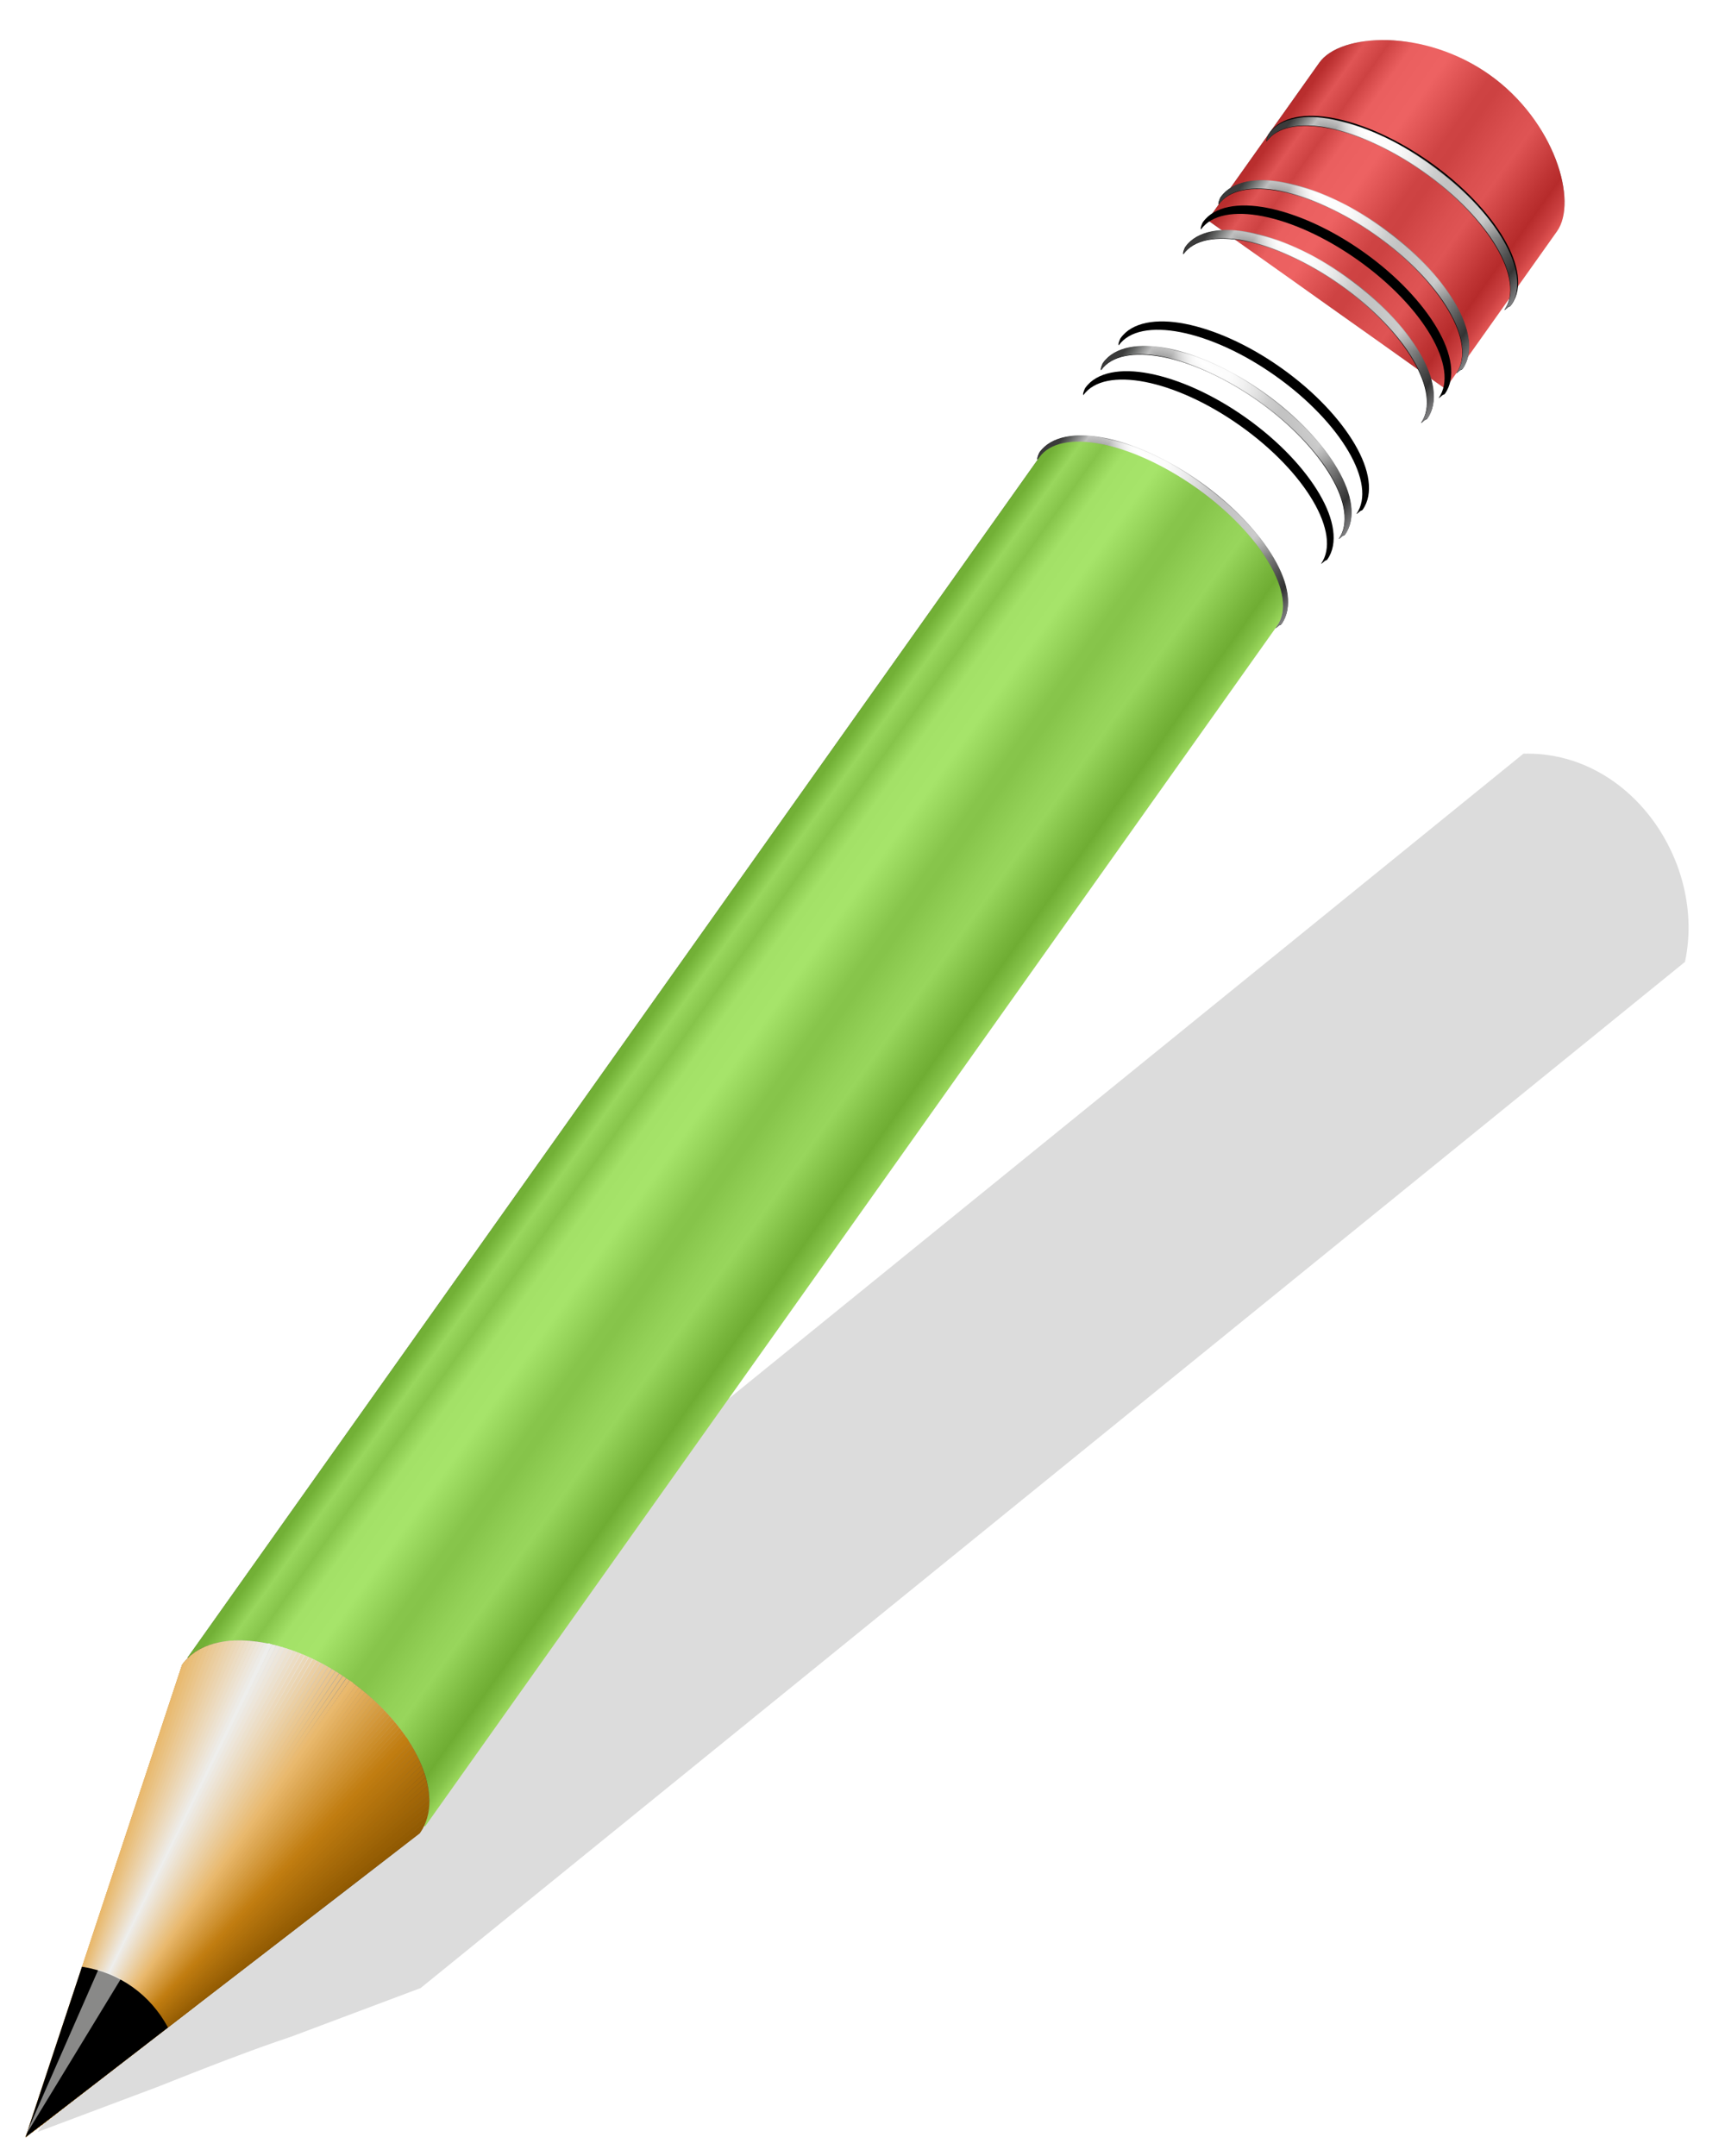 <?xml version="1.0" encoding="UTF-8"?>
<svg viewBox="0 0 400 500" xmlns="http://www.w3.org/2000/svg" xmlns:xlink="http://www.w3.org/1999/xlink">
 <defs>
  <clipPath id="l">
   <path d="m75.2 372.5 70.569 27.5c6.861 0 12.438-12.32 12.438-27.5s-5.576-27.5-12.438-27.5l-70.569 27.5z"/>
  </clipPath>
  <clipPath id="k">
   <path d="m20.944 568.1c29.395-11.077 60.809-18.38 87.841-33.876l376.04-32.61c19.909 13.562 33.488 103.01 15.815 116.35l-391.3-20.053c-27.865-14.21-58.902-19.965-88.405-29.809z"/>
  </clipPath>
  <filter id="a">
   <feGaussianBlur stdDeviation=".351"/>
  </filter>
  <filter id="j">
   <feGaussianBlur stdDeviation="3.312"/>
  </filter>
  <linearGradient id="f">
   <stop stop-color="#fff" offset="0"/>
   <stop stop-color="#fff" stop-opacity="0" offset="1"/>
  </linearGradient>
  <linearGradient id="d">
   <stop stop-color="#383838" offset="0"/>
   <stop stop-color="#3b3b3b" offset=".058"/>
   <stop stop-color="#626463" offset=".08"/>
   <stop stop-color="#bfbfbf" offset=".124"/>
   <stop stop-color="#808080" offset=".189"/>
   <stop stop-color="#e0e0e0" offset=".258"/>
   <stop stop-color="#ececec" offset=".374"/>
   <stop stop-color="#828282" offset=".526"/>
   <stop stop-color="#818181" offset=".573"/>
   <stop stop-color="#acacac" offset=".674"/>
   <stop stop-color="#bcbcbc" offset=".738"/>
   <stop stop-color="#505050" offset=".865"/>
   <stop stop-color="#333" offset=".908"/>
   <stop stop-color="#7a7a7c" offset=".963"/>
   <stop stop-color="#c9c6c1" offset="1"/>
  </linearGradient>
  <linearGradient id="e" x2="0" y1="442.77" y2="500.01" gradientUnits="userSpaceOnUse" xlink:href="#d"/>
  <linearGradient id="c" x2="0" y1="443.01" y2="502.35" gradientUnits="userSpaceOnUse" xlink:href="#d"/>
  <linearGradient id="i" x2="0" y1="443.51" y2="502.85" gradientUnits="userSpaceOnUse" xlink:href="#d"/>
  <linearGradient id="h" x2="0" y1="382.77" y2="440.01" gradientUnits="userSpaceOnUse" xlink:href="#d"/>
  <radialGradient id="b" cx="508.3" cy="471.4" r="7.133" fx="506.25" fy="469.36" gradientTransform="matrix(1 0 0 3.925 0 -1382.3)" gradientUnits="userSpaceOnUse" xlink:href="#f"/>
  <radialGradient id="g" cx="508.3" cy="471.4" r="7.133" fx="506.25" fy="469.36" gradientTransform="matrix(1 0 0 3.925 22.461 -1381.8)" gradientUnits="userSpaceOnUse" xlink:href="#f"/>
 </defs>
 <path transform="matrix(.786 -.638 .67 .887 -388.33 3.866)" d="m20.944 568.1 89.694-27.949 372.42 1e-5c19.909 13.562 18.454 41.66 0.781 55l-373-1e-5 -89.893-27.051z" clip-path="url(#k)" filter="url(#j)" opacity=".369"/>
 <g transform="matrix(.711 -1.002 1.002 .711 -519.89 233.57)">
  <g transform="translate(-131.2)">
   <path d="m629.12 445v55h36.438c6.861 0 16.734-12.32 16.734-27.5s-9.873-27.5-16.734-27.5h-36.438z" fill="url(#e)"/>
   <path d="m629.12 445v55h36.438c6.861 0 16.734-12.32 16.734-27.5s-9.873-27.5-16.734-27.5h-36.438z" fill="#ef2929" opacity=".7"/>
  </g>
  <path d="m425.75 445v55h91.308c6.861 0 12.438-12.32 12.438-27.5s-5.576-27.5-12.438-27.5h-91.308z" fill="url(#e)"/>
  <g transform="translate(-51.562)">
   <path d="m495.3 444.5c-0.249 0.027-1.27 0.25-1.266 0.5 6.847 0.037 12.406 12.343 12.406 27.5s-5.559 27.463-12.406 27.5c-0.001 0.115 0.88 0.239 0.985 0.344s0.229 0.157 0.344 0.156c1.858 0 3.606-0.861 5.156-2.312s2.918-3.502 4.062-6.031c2.29-5.061 3.719-12.007 3.719-19.656s-1.429-14.595-3.719-19.656c-1.144-2.53-2.51-4.578-4.062-6.031s-3.298-2.312-5.156-2.312h-0.062z" filter="url(#a)"/>
   <path d="m495.4 444.5c-0.249 0.027-1.27 0.25-1.266 0.5 6.847 0.037 12.406 12.343 12.406 27.5s-5.559 27.463-12.406 27.5c-0.001 0.115 0.88 0.239 0.985 0.344s0.229 0.157 0.344 0.156c1.858 0 3.606-0.861 5.156-2.312s2.918-3.502 4.062-6.031c2.29-5.061 3.719-12.007 3.719-19.656s-1.429-14.595-3.719-19.656c-1.144-2.53-2.51-4.578-4.062-6.031s-3.298-2.312-5.156-2.312h-0.062z" fill="url(#c)"/>
   <path d="m495.3 444.5c-0.249 0.027-1.27 0.25-1.266 0.5 6.847 0.037 12.406 12.343 12.406 27.5s-5.559 27.463-12.406 27.5c-0.001 0.115 0.88 0.239 0.985 0.344s0.229 0.157 0.344 0.156c1.858 0 3.606-0.861 5.156-2.312s2.918-3.502 4.062-6.031c2.29-5.061 3.719-12.007 3.719-19.656s-1.429-14.595-3.719-19.656c-1.144-2.53-2.51-4.578-4.062-6.031s-3.298-2.312-5.156-2.312h-0.062z" fill="url(#b)"/>
  </g>
  <g transform="translate(-36.612)">
   <path d="m495.3 444.5c-0.249 0.027-1.27 0.25-1.266 0.5 6.847 0.037 12.406 12.343 12.406 27.5s-5.559 27.463-12.406 27.5c-0.001 0.115 0.88 0.239 0.985 0.344s0.229 0.157 0.344 0.156c1.858 0 3.606-0.861 5.156-2.312s2.918-3.502 4.062-6.031c2.29-5.061 3.719-12.007 3.719-19.656s-1.429-14.595-3.719-19.656c-1.144-2.53-2.51-4.578-4.062-6.031s-3.298-2.312-5.156-2.312h-0.062z" filter="url(#a)"/>
   <path d="m495.4 444.5c-0.249 0.027-1.27 0.25-1.266 0.5 6.847 0.037 12.406 12.343 12.406 27.5s-5.559 27.463-12.406 27.5c-0.001 0.115 0.88 0.239 0.985 0.344s0.229 0.157 0.344 0.156c1.858 0 3.606-0.861 5.156-2.312s2.918-3.502 4.062-6.031c2.29-5.061 3.719-12.007 3.719-19.656s-1.429-14.595-3.719-19.656c-1.144-2.53-2.51-4.578-4.062-6.031s-3.298-2.312-5.156-2.312h-0.062z" fill="url(#c)"/>
   <path d="m495.3 444.5c-0.249 0.027-1.27 0.25-1.266 0.5 6.847 0.037 12.406 12.343 12.406 27.5s-5.559 27.463-12.406 27.5c-0.001 0.115 0.88 0.239 0.985 0.344s0.229 0.157 0.344 0.156c1.858 0 3.606-0.861 5.156-2.312s2.918-3.502 4.062-6.031c2.29-5.061 3.719-12.007 3.719-19.656s-1.429-14.595-3.719-19.656c-1.144-2.53-2.51-4.578-4.062-6.031s-3.298-2.312-5.156-2.312h-0.062z" fill="url(#b)"/>
  </g>
  <g transform="translate(-30.851)">
   <path d="m495.3 444.5c-0.249 0.027-1.27 0.25-1.266 0.5 6.847 0.037 12.406 12.343 12.406 27.5s-5.559 27.463-12.406 27.5c-0.001 0.115 0.88 0.239 0.985 0.344s0.229 0.157 0.344 0.156c1.858 0 3.606-0.861 5.156-2.312s2.918-3.502 4.062-6.031c2.29-5.061 3.719-12.007 3.719-19.656s-1.429-14.595-3.719-19.656c-1.144-2.53-2.51-4.578-4.062-6.031s-3.298-2.312-5.156-2.312h-0.062z" filter="url(#a)"/>
   <path d="m495.4 444.5c-0.249 0.027-1.27 0.25-1.266 0.5 6.847 0.037 12.406 12.343 12.406 27.5s-5.559 27.463-12.406 27.5c-0.001 0.115 0.88 0.239 0.985 0.344s0.229 0.157 0.344 0.156c1.858 0 3.606-0.861 5.156-2.312s2.918-3.502 4.062-6.031c2.29-5.061 3.719-12.007 3.719-19.656s-1.429-14.595-3.719-19.656c-1.144-2.53-2.51-4.578-4.062-6.031s-3.298-2.312-5.156-2.312h-0.062z" fill="url(#c)"/>
   <path d="m495.3 444.5c-0.249 0.027-1.27 0.25-1.266 0.5 6.847 0.037 12.406 12.343 12.406 27.5s-5.559 27.463-12.406 27.5c-0.001 0.115 0.88 0.239 0.985 0.344s0.229 0.157 0.344 0.156c1.858 0 3.606-0.861 5.156-2.312s2.918-3.502 4.062-6.031c2.29-5.061 3.719-12.007 3.719-19.656s-1.429-14.595-3.719-19.656c-1.144-2.53-2.51-4.578-4.062-6.031s-3.298-2.312-5.156-2.312h-0.062z" fill="url(#b)"/>
  </g>
  <g transform="translate(-25.089)">
   <path d="m495.3 444.5c-0.249 0.027-1.27 0.25-1.266 0.5 6.847 0.037 12.406 12.343 12.406 27.5s-5.559 27.463-12.406 27.5c-0.001 0.115 0.88 0.239 0.985 0.344s0.229 0.157 0.344 0.156c1.858 0 3.606-0.861 5.156-2.312s2.918-3.502 4.062-6.031c2.29-5.061 3.719-12.007 3.719-19.656s-1.429-14.595-3.719-19.656c-1.144-2.53-2.51-4.578-4.062-6.031s-3.298-2.312-5.156-2.312h-0.062z" filter="url(#a)"/>
   <path d="m495.4 444.5c-0.249 0.027-1.27 0.25-1.266 0.5 6.847 0.037 12.406 12.343 12.406 27.5s-5.559 27.463-12.406 27.5c-0.001 0.115 0.88 0.239 0.985 0.344s0.229 0.157 0.344 0.156c1.858 0 3.606-0.861 5.156-2.312s2.918-3.502 4.062-6.031c2.29-5.061 3.719-12.007 3.719-19.656s-1.429-14.595-3.719-19.656c-1.144-2.53-2.51-4.578-4.062-6.031s-3.298-2.312-5.156-2.312h-0.062z" fill="url(#c)"/>
   <path d="m495.3 444.5c-0.249 0.027-1.27 0.25-1.266 0.5 6.847 0.037 12.406 12.343 12.406 27.5s-5.559 27.463-12.406 27.5c-0.001 0.115 0.88 0.239 0.985 0.344s0.229 0.157 0.344 0.156c1.858 0 3.606-0.861 5.156-2.312s2.918-3.502 4.062-6.031c2.29-5.061 3.719-12.007 3.719-19.656s-1.429-14.595-3.719-19.656c-1.144-2.53-2.51-4.578-4.062-6.031s-3.298-2.312-5.156-2.312h-0.062z" fill="url(#b)"/>
  </g>
  <g transform="translate(-4.019)">
   <path d="m495.3 444.5c-0.249 0.027-1.27 0.25-1.266 0.5 6.847 0.037 12.406 12.343 12.406 27.5s-5.559 27.463-12.406 27.5c-0.001 0.115 0.88 0.239 0.985 0.344s0.229 0.157 0.344 0.156c1.858 0 3.606-0.861 5.156-2.312s2.918-3.502 4.062-6.031c2.29-5.061 3.719-12.007 3.719-19.656s-1.429-14.595-3.719-19.656c-1.144-2.53-2.51-4.578-4.062-6.031s-3.298-2.312-5.156-2.312h-0.062z" filter="url(#a)"/>
   <path d="m495.4 444.5c-0.249 0.027-1.27 0.25-1.266 0.5 6.847 0.037 12.406 12.343 12.406 27.5s-5.559 27.463-12.406 27.5c-0.001 0.115 0.88 0.239 0.985 0.344s0.229 0.157 0.344 0.156c1.858 0 3.606-0.861 5.156-2.312s2.918-3.502 4.062-6.031c2.29-5.061 3.719-12.007 3.719-19.656s-1.429-14.595-3.719-19.656c-1.144-2.53-2.51-4.578-4.062-6.031s-3.298-2.312-5.156-2.312h-0.062z" fill="url(#c)"/>
   <path d="m495.3 444.5c-0.249 0.027-1.27 0.25-1.266 0.5 6.847 0.037 12.406 12.343 12.406 27.5s-5.559 27.463-12.406 27.5c-0.001 0.115 0.88 0.239 0.985 0.344s0.229 0.157 0.344 0.156c1.858 0 3.606-0.861 5.156-2.312s2.918-3.502 4.062-6.031c2.29-5.061 3.719-12.007 3.719-19.656s-1.429-14.595-3.719-19.656c-1.144-2.53-2.51-4.578-4.062-6.031s-3.298-2.312-5.156-2.312h-0.062z" fill="url(#b)"/>
  </g>
  <g transform="translate(1.742)">
   <path d="m495.3 444.5c-0.249 0.027-1.27 0.25-1.266 0.5 6.847 0.037 12.406 12.343 12.406 27.5s-5.559 27.463-12.406 27.5c-0.001 0.115 0.88 0.239 0.985 0.344s0.229 0.157 0.344 0.156c1.858 0 3.606-0.861 5.156-2.312s2.918-3.502 4.062-6.031c2.29-5.061 3.719-12.007 3.719-19.656s-1.429-14.595-3.719-19.656c-1.144-2.53-2.51-4.578-4.062-6.031s-3.298-2.312-5.156-2.312h-0.062z" filter="url(#a)"/>
   <path d="m495.4 444.5c-0.249 0.027-1.27 0.25-1.266 0.5 6.847 0.037 12.406 12.343 12.406 27.5s-5.559 27.463-12.406 27.5c-0.001 0.115 0.88 0.239 0.985 0.344s0.229 0.157 0.344 0.156c1.858 0 3.606-0.861 5.156-2.312s2.918-3.502 4.062-6.031c2.29-5.061 3.719-12.007 3.719-19.656s-1.429-14.595-3.719-19.656c-1.144-2.53-2.51-4.578-4.062-6.031s-3.298-2.312-5.156-2.312h-0.062z" fill="url(#c)"/>
   <path d="m495.3 444.5c-0.249 0.027-1.27 0.25-1.266 0.5 6.847 0.037 12.406 12.343 12.406 27.5s-5.559 27.463-12.406 27.5c-0.001 0.115 0.88 0.239 0.985 0.344s0.229 0.157 0.344 0.156c1.858 0 3.606-0.861 5.156-2.312s2.918-3.502 4.062-6.031c2.29-5.061 3.719-12.007 3.719-19.656s-1.429-14.595-3.719-19.656c-1.144-2.53-2.51-4.578-4.062-6.031s-3.298-2.312-5.156-2.312h-0.062z" fill="url(#b)"/>
  </g>
  <g transform="translate(7.504)">
   <path d="m495.3 444.5c-0.249 0.027-1.27 0.25-1.266 0.5 6.847 0.037 12.406 12.343 12.406 27.5s-5.559 27.463-12.406 27.5c-0.001 0.115 0.88 0.239 0.985 0.344s0.229 0.157 0.344 0.156c1.858 0 3.606-0.861 5.156-2.312s2.918-3.502 4.062-6.031c2.29-5.061 3.719-12.007 3.719-19.656s-1.429-14.595-3.719-19.656c-1.144-2.53-2.51-4.578-4.062-6.031s-3.298-2.312-5.156-2.312h-0.062z" filter="url(#a)"/>
   <path d="m495.4 444.5c-0.249 0.027-1.27 0.25-1.266 0.5 6.847 0.037 12.406 12.343 12.406 27.5s-5.559 27.463-12.406 27.5c-0.001 0.115 0.88 0.239 0.985 0.344s0.229 0.157 0.344 0.156c1.858 0 3.606-0.861 5.156-2.312s2.918-3.502 4.062-6.031c2.29-5.061 3.719-12.007 3.719-19.656s-1.429-14.595-3.719-19.656c-1.144-2.53-2.51-4.578-4.062-6.031s-3.298-2.312-5.156-2.312h-0.062z" fill="url(#c)"/>
   <path d="m495.3 444.5c-0.249 0.027-1.27 0.25-1.266 0.5 6.847 0.037 12.406 12.343 12.406 27.5s-5.559 27.463-12.406 27.5c-0.001 0.115 0.88 0.239 0.985 0.344s0.229 0.157 0.344 0.156c1.858 0 3.606-0.861 5.156-2.312s2.918-3.502 4.062-6.031c2.29-5.061 3.719-12.007 3.719-19.656s-1.429-14.595-3.719-19.656c-1.144-2.53-2.51-4.578-4.062-6.031s-3.298-2.312-5.156-2.312h-0.062z" fill="url(#b)"/>
  </g>
  <path d="m517.76 445c-0.249 0.027-1.27 0.25-1.266 0.5 6.847 0.037 12.406 12.343 12.406 27.5s-5.559 27.463-12.406 27.5c-0.001 0.115 0.88 0.239 0.985 0.344s0.229 0.157 0.344 0.156c1.858 0 3.606-0.861 5.156-2.312s2.918-3.502 4.062-6.031c2.29-5.061 3.719-12.007 3.719-19.656s-1.429-14.595-3.719-19.656c-1.144-2.53-2.51-4.578-4.062-6.031s-3.298-2.312-5.156-2.312h-0.062z" filter="url(#a)"/>
  <path d="m518.15 445c-0.249 0.027-1.27 0.25-1.266 0.5 6.847 0.037 12.406 12.343 12.406 27.5s-5.559 27.463-12.406 27.5c-0.001 0.115 0.88 0.239 0.985 0.344s0.229 0.157 0.344 0.156c1.858 0 3.606-0.861 5.156-2.312s2.918-3.502 4.062-6.031c2.29-5.061 3.719-12.007 3.719-19.656s-1.429-14.595-3.719-19.656c-1.144-2.53-2.51-4.578-4.062-6.031s-3.298-2.312-5.156-2.312h-0.062z" filter="url(#a)"/>
  <path d="m517.86 445c-0.249 0.027-1.27 0.25-1.266 0.5 6.847 0.037 12.406 12.343 12.406 27.5s-5.559 27.463-12.406 27.5c-0.001 0.115 0.88 0.239 0.985 0.344s0.229 0.157 0.344 0.156c1.858 0 3.606-0.861 5.156-2.312s2.918-3.502 4.062-6.031c2.29-5.061 3.719-12.007 3.719-19.656s-1.429-14.595-3.719-19.656c-1.144-2.53-2.51-4.578-4.062-6.031s-3.298-2.312-5.156-2.312h-0.062z" fill="url(#i)"/>
  <path d="m517.76 445c-0.249 0.027-1.27 0.25-1.266 0.5 6.847 0.037 12.406 12.343 12.406 27.5s-5.559 27.463-12.406 27.5c-0.001 0.115 0.88 0.239 0.985 0.344s0.229 0.157 0.344 0.156c1.858 0 3.606-0.861 5.156-2.312s2.918-3.502 4.062-6.031c2.29-5.061 3.719-12.007 3.719-19.656s-1.429-14.595-3.719-19.656c-1.144-2.53-2.51-4.578-4.062-6.031s-3.298-2.312-5.156-2.312h-0.062z" fill="url(#g)"/>
 </g>
 <g transform="matrix(.711 -1.002 1.002 .711 -459.76 276.24)">
  <path d="m165.19 385v55h277.84c6.861 0 12.438-12.32 12.438-27.5s-5.576-27.5-12.438-27.5h-277.84z" fill="url(#h)"/>
  <path d="m165.19 385v55h277.84c6.861 0 12.438-12.32 12.438-27.5s-5.576-27.5-12.438-27.5h-277.84z" fill="#8ae234" opacity=".7"/>
 </g>
 <g transform="matrix(.905 -1.276 1.002 .711 -552.57 279.63)">
  <path d="m93.983 472.5 70.569 27.5c6.861 0 12.438-12.32 12.438-27.5s-5.576-27.5-12.438-27.5l-70.569 27.5z" fill="url(#e)"/>
  <g transform="translate(18.783 100)" clip-path="url(#l)" fill="none" stroke-linecap="round" stroke-linejoin="round" stroke-width=".721">
   <g transform="translate(0,-100)">
    <path d="m75.406 472.97 86.328 33.138" stroke="#8f5902"/>
    <path d="m75.406 472.96 86.547 32.36" stroke="#915a02"/>
    <path d="m75.405 472.95 86.767 31.581" stroke="#935c03"/>
    <path d="m75.404 472.95 86.986 30.802" stroke="#965e04"/>
    <path d="m75.403 472.94 87.206 30.023" stroke="#985f04"/>
    <path d="m75.402 472.94 87.425 29.244" stroke="#9a6105"/>
    <path d="m75.401 472.93 87.644 28.465" stroke="#9d6306"/>
    <path d="m75.4 472.92 87.864 27.686" stroke="#9f6507"/>
    <path d="m75.4 472.92 88.083 26.908" stroke="#a26607"/>
    <path d="m75.399 472.91 88.302 26.129" stroke="#a46808"/>
    <path d="m75.398 472.91 88.522 25.35" stroke="#a66a09"/>
    <path d="m75.397 472.9 88.741 24.571" stroke="#a96b09"/>
    <path d="m75.396 472.89 88.96 23.792" stroke="#ab6d0a"/>
    <path d="m75.395 472.89 89.18 23.013" stroke="#ad6f0b"/>
    <path d="m75.394 472.88 89.399 22.234" stroke="#b0710c"/>
    <path d="m75.393 472.87 89.618 21.456" stroke="#b2720c"/>
    <path d="m75.393 472.87 89.838 20.677" stroke="#b5740d"/>
    <path d="m75.392 472.86 90.057 19.898" stroke="#b7760e"/>
    <path d="m75.391 472.86 90.276 19.119" stroke="#b9770e"/>
    <path d="m75.39 472.85 90.496 18.34" stroke="#bc790f"/>
    <path d="m75.389 472.84 90.715 17.561" stroke="#be7b10"/>
    <path d="m75.388 472.84 90.934 16.782" stroke="#c17d11"/>
   </g>
   <g transform="translate(0,-100)">
    <path d="m75.388 472.84 90.934 16.782" stroke="#c17d11"/>
    <path d="m75.388 472.84 90.934 16.782" stroke="#c17d11"/>
    <path d="m75.386 472.83 91.008 15.994" stroke="#c27f15"/>
    <path d="m75.385 472.83 91.081 15.206" stroke="#c48219"/>
    <path d="m75.383 472.82 91.154 14.418" stroke="#c6851e"/>
    <path d="m75.381 472.81 91.227 13.63" stroke="#c88822"/>
    <path d="m75.379 472.81 91.3 12.842" stroke="#ca8b27"/>
    <path d="m75.377 472.8 91.373 12.054" stroke="#cc8e2b"/>
    <path d="m75.375 472.8 91.446 11.266" stroke="#ce9130"/>
    <path d="m75.373 472.79 91.519 10.478" stroke="#d09334"/>
    <path d="m75.371 472.79 91.592 9.69" stroke="#d29638"/>
    <path d="m75.369 472.78 91.666 8.902" stroke="#d4993d"/>
    <path d="m75.367 472.77 91.739 8.114" stroke="#d59c41"/>
    <path d="m75.365 472.77 91.812 7.325" stroke="#d79f46"/>
    <path d="m75.363 472.76 91.885 6.537" stroke="#d9a24a"/>
    <path d="m75.362 472.76 91.958 5.749" stroke="#dba54f"/>
    <path d="m75.36 472.75 92.031 4.961" stroke="#dda753"/>
    <path d="m75.358 472.75 92.104 4.173" stroke="#dfaa57"/>
    <path d="m75.356 472.74 92.177 3.385" stroke="#e1ad5c"/>
    <path d="m75.354 472.73 92.25 2.597" stroke="#e3b060"/>
    <path d="m75.352 472.73 92.324 1.809" stroke="#e5b365"/>
    <path d="m75.35 472.72 92.397 1.021" stroke="#e7b669"/>
    <path d="m75.348 472.72 92.47 0.233" stroke="#e9b96e"/>
    <path d="m75.348 472.72 92.47 0.233" stroke="#e9b96e"/>
   </g>
   <g transform="translate(0,-100)">
    <path d="m75.348 472.72 92.47 0.233" stroke="#e9b96e"/>
    <path d="m75.348 472.72 92.47 0.233" stroke="#e9b96e"/>
    <path d="m75.348 472.72 92.47 0.233" stroke="#e9b96e"/>
    <path d="m75.345 472.71 92.381-0.656" stroke="#e9bb74"/>
    <path d="m75.342 472.71 92.293-1.545" stroke="#e9be7a"/>
    <path d="m75.338 472.7 92.205-2.433" stroke="#e9c080"/>
    <path d="m75.335 472.69 92.116-3.322" stroke="#e9c386"/>
    <path d="m75.331 472.69 92.028-4.211" stroke="#eac58c"/>
    <path d="m75.328 472.68 91.94-5.099" stroke="#eac892"/>
    <path d="m75.325 472.68 91.851-5.988" stroke="#eaca98"/>
    <path d="m75.321 472.67 91.763-6.877" stroke="#eacd9e"/>
    <path d="m75.318 472.66 91.675-7.766" stroke="#ebcfa4"/>
    <path d="m75.315 472.66 91.586-8.654" stroke="#ebd2aa"/>
    <path d="m75.311 472.65 91.498-9.543" stroke="#ebd4b0"/>
    <path d="m75.308 472.65 91.41-10.432" stroke="#ebd7b6"/>
    <path d="m75.305 472.64 91.321-11.321" stroke="#ecd9bc"/>
    <path d="m75.301 472.63 91.233-12.209" stroke="#ecdcc2"/>
    <path d="m75.298 472.63 91.145-13.098" stroke="#ecdec8"/>
    <path d="m75.295 472.62 91.056-13.987" stroke="#ece1ce"/>
    <path d="m75.291 472.62 90.968-14.876" stroke="#ede3d4"/>
    <path d="m75.288 472.61 90.88-15.764" stroke="#ede6da"/>
    <path d="m75.285 472.6 90.791-16.653" stroke="#ede8e0"/>
    <path d="m75.281 472.6 90.703-17.542" stroke="#edebe6"/>
    <path d="m75.278 472.59 90.615-18.431" stroke="#eeeeec"/>
    <path d="m75.278 472.59 90.615-18.431" stroke="#eeeeec"/>
    <path d="m75.278 472.59 90.615-18.431" stroke="#eeeeec"/>
   </g>
   <g transform="translate(0,-100)">
    <path d="m75.278 472.59 90.615-18.431" stroke="#eeeeec"/>
    <path d="m75.278 472.59 90.615-18.431" stroke="#eeeeec"/>
    <path d="m75.278 472.59 90.615-18.431" stroke="#eeeeec"/>
    <path d="m75.278 472.59 90.615-18.431" stroke="#eeeeec"/>
    <path d="m75.274 472.59 90.403-19.152" stroke="#edebe6"/>
    <path d="m75.27 472.58 90.19-19.873" stroke="#ede8e0"/>
    <path d="m75.267 472.58 89.978-20.594" stroke="#ede6da"/>
    <path d="m75.263 472.57 89.766-21.315" stroke="#ede3d4"/>
    <path d="m75.259 472.57 89.554-22.036" stroke="#ece1ce"/>
    <path d="m75.256 472.57 89.342-22.758" stroke="#ecdec8"/>
    <path d="m75.252 472.56 89.13-23.479" stroke="#ecdcc2"/>
    <path d="m75.248 472.56 88.917-24.2" stroke="#ecd9bc"/>
    <path d="m75.244 472.55 88.705-24.921" stroke="#ebd7b6"/>
    <path d="m75.241 472.55 88.493-25.642" stroke="#ebd4b0"/>
    <path d="m75.237 472.54 88.281-26.364" stroke="#ebd2aa"/>
    <path d="m75.233 472.54 88.069-27.085" stroke="#ebcfa4"/>
    <path d="m75.23 472.54 87.857-27.806" stroke="#eacd9e"/>
    <path d="m75.226 472.53 87.644-28.527" stroke="#eaca98"/>
    <path d="m75.222 472.53 87.432-29.248" stroke="#eac892"/>
    <path d="m75.219 472.52 87.22-29.969" stroke="#eac58b"/>
    <path d="m75.215 472.52 87.008-30.691" stroke="#e9c385"/>
    <path d="m75.211 472.51 86.796-31.412" stroke="#e9c07f"/>
    <path d="m75.207 472.51 86.583-32.133" stroke="#e9be79"/>
    <path d="m75.204 472.5 86.371-32.854" stroke="#e9bb73"/>
    <path d="m75.2 472.5 86.159-33.575" stroke="#e9b96e"/>
    <path d="m75.2 472.5 86.159-33.575" stroke="#e9b96e"/>
    <path d="m75.2 472.5 86.159-33.575" stroke="#e9b96e"/>
    <path d="m75.2 472.5 86.159-33.575" stroke="#e9b96e"/>
   </g>
  </g>
  <path d="m119.44 462.56-25.469 9.938 25.5 9.938c2.442-6.287 2.502-13.398-0.031-19.875z"/>
  <path transform="matrix(1.006 0 0 1.006 -.604 -3.005)" d="m120.44 465.59-26.188 6.875 26.942-2.406c-0.101-1.514-0.407-2.997-0.754-4.469z" fill="#eeeeec" opacity=".575"/>
 </g>
</svg>
